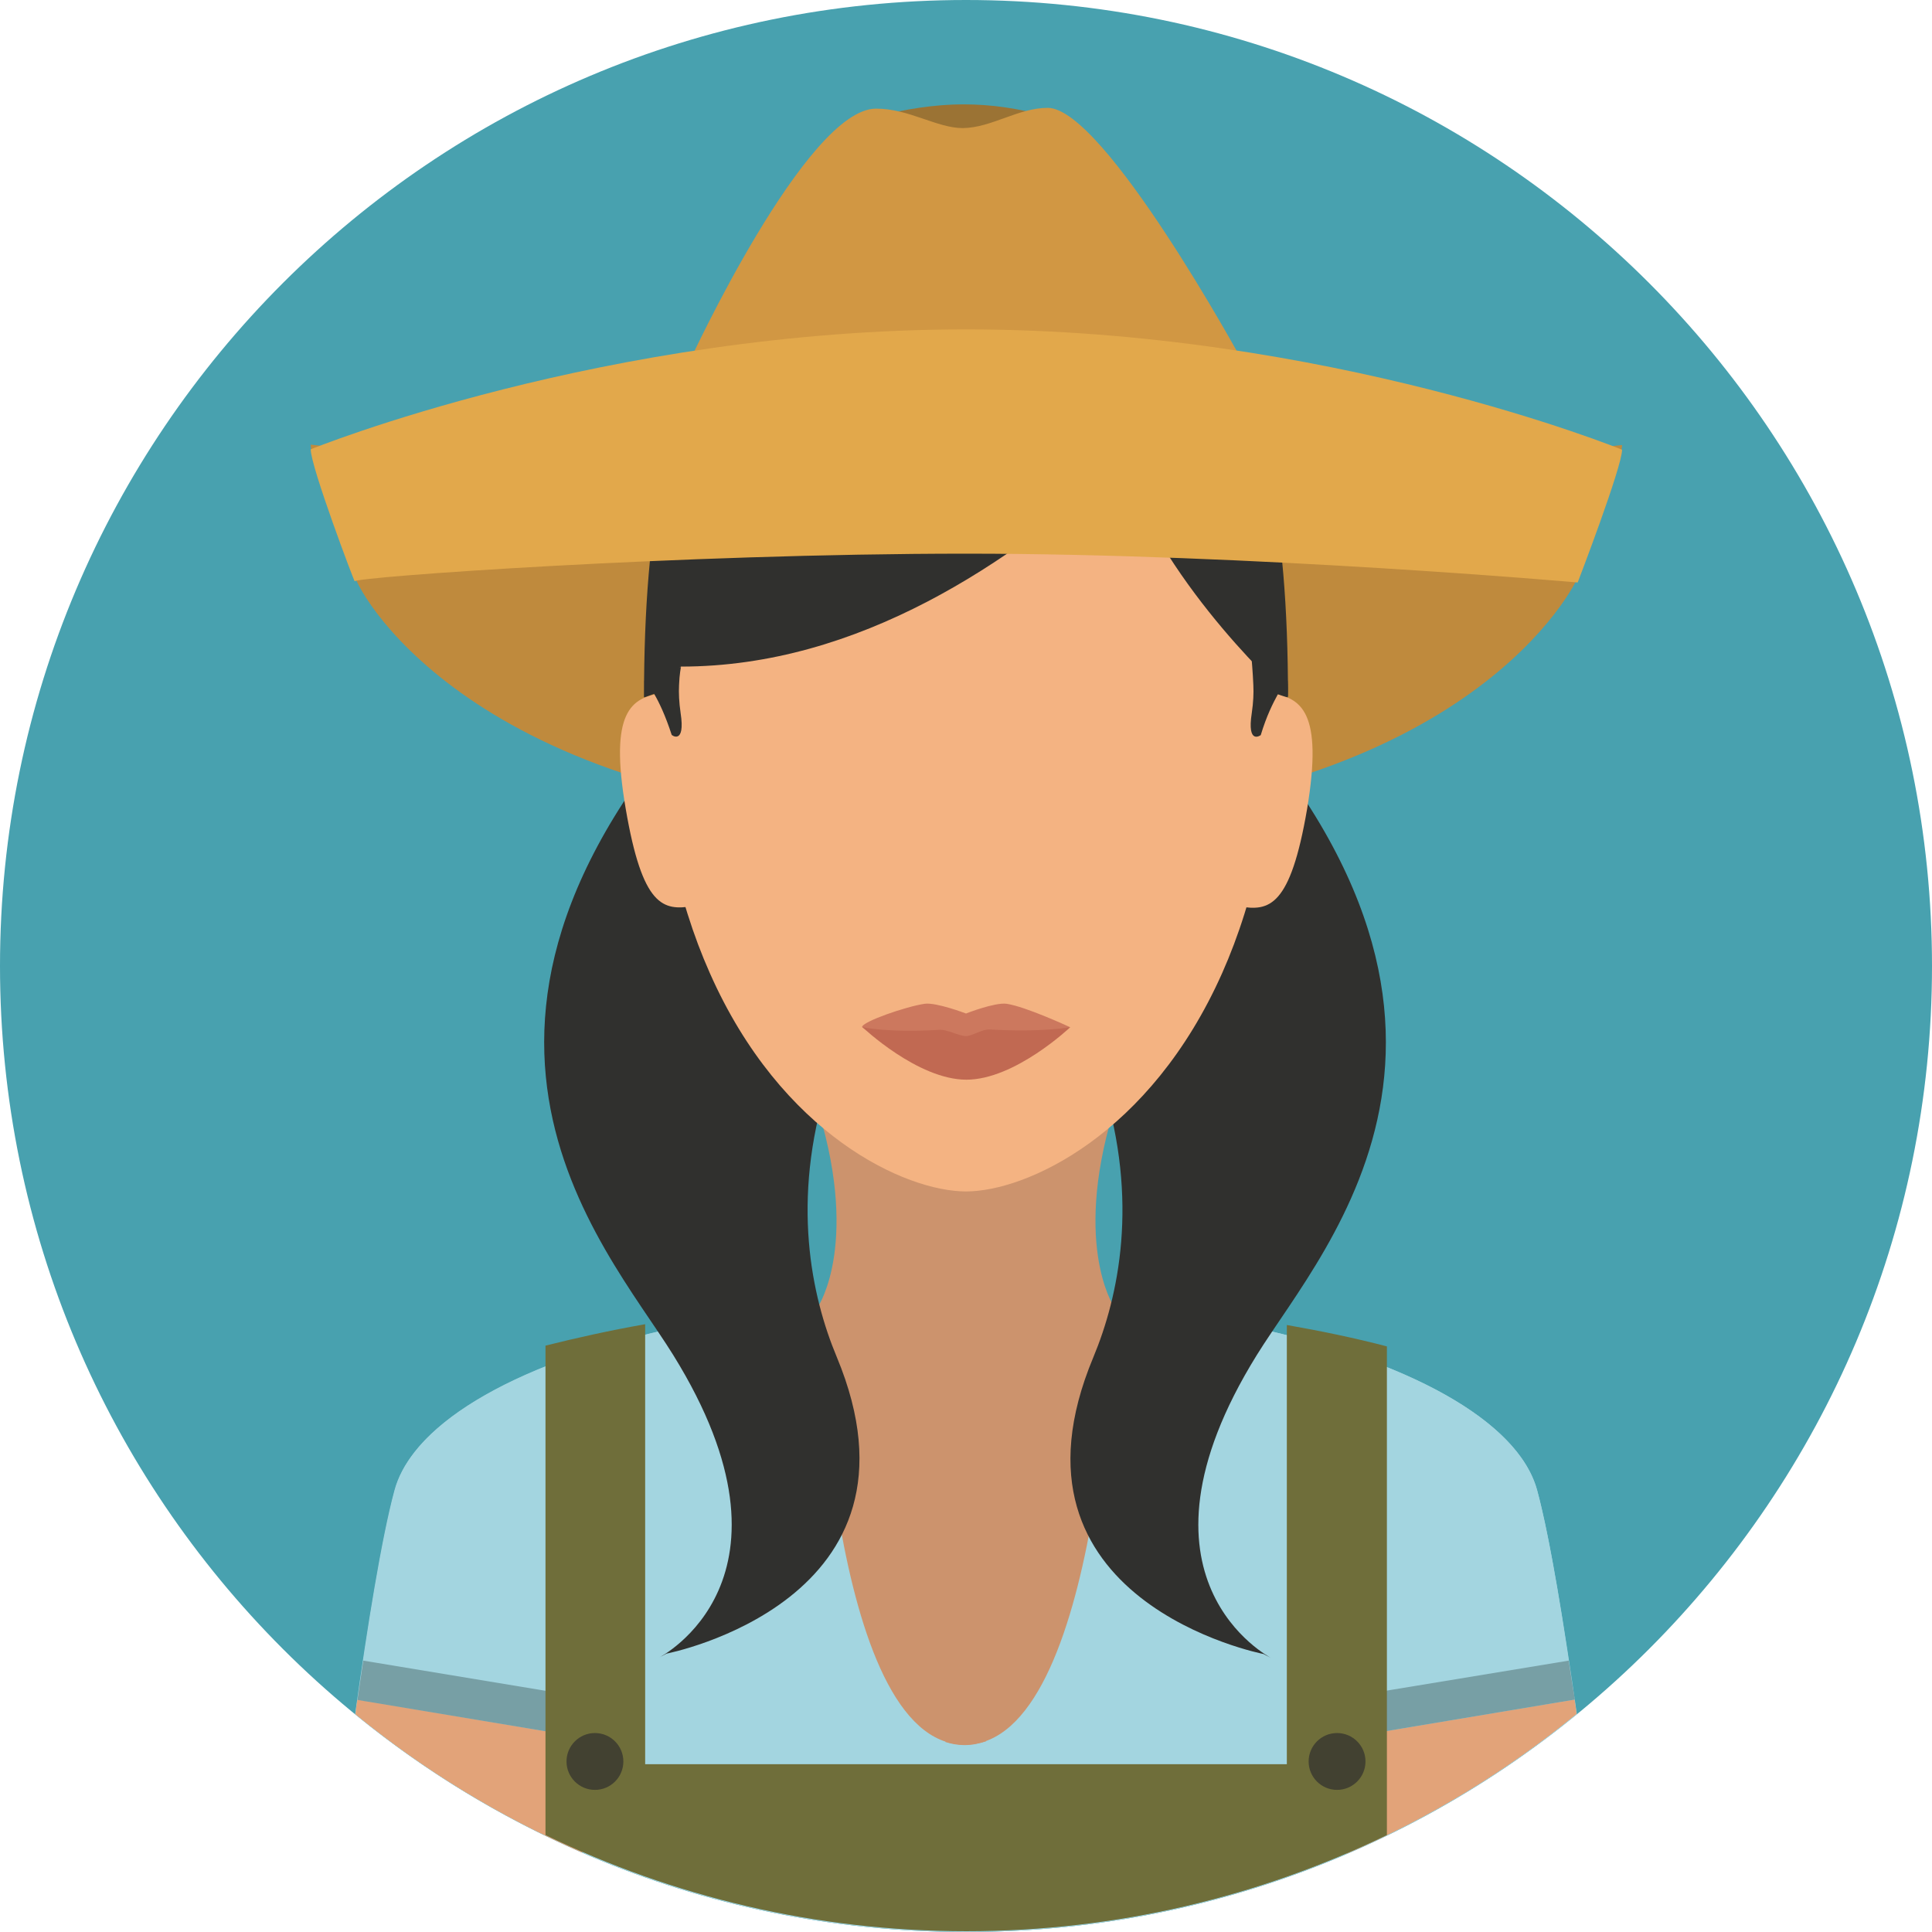 <?xml version="1.0" encoding="iso-8859-1"?>
<!-- Generator: Adobe Illustrator 19.0.0, SVG Export Plug-In . SVG Version: 6.00 Build 0)  -->
<svg version="1.1" id="Layer_1" xmlns="http://www.w3.org/2000/svg" xmlns:xlink="http://www.w3.org/1999/xlink" x="0px" y="0px"
	 viewBox="0 0 496.2 496.2" style="enable-background:new 0 0 496.2 496.2;" xml:space="preserve">
<path style="fill:#48A1AF;" d="M248.1,0C111.1,0,0,111.1,0,248.1s111.1,248.1,248.1,248.1s248.1-111.1,248.1-248.1S385.1,0,248.1,0z
	"/>
<g>
	<path style="fill:#A3D5E0;" d="M394.8,382.8c-7.3-27.3-69.9-49.3-147.1-49.3s-139.1,22.1-146.4,49.3c-3.3,12.2-7,35.2-10.1,57.5
		c42.7,34.9,97.4,55.9,156.9,55.9s114.1-21,156.9-55.9C401.8,417.9,398.1,394.9,394.8,382.8z"/>
	<path style="fill:#A3D5E0;" d="M394.8,382.8c-4.8-17.9-33.4-33.6-74.3-42.2l18,96.6l64.4-10.7C400.3,408.9,397.4,392.4,394.8,382.8
		z"/>
	<path style="fill:#A3D5E0;" d="M101.4,382.8c-2.6,9.7-5.5,26.2-8.1,43.7l63.4,10.5l18-96.3C134.2,349.3,106.1,364.9,101.4,382.8z"
		/>
</g>
<g>
	<path style="fill:#E2A379;" d="M404.4,436.5l-64,10.7l5.4,28.9c21.4-9.2,41.3-21.3,59.1-35.9C404.8,439,404.6,437.8,404.4,436.5z"
		/>
	<path style="fill:#E2A379;" d="M91.8,436.5c-0.2,1.3-0.4,2.5-0.5,3.8c17.6,14.4,37.1,26.3,58.2,35.5l5.4-28.7L91.8,436.5z"/>
</g>
<g>
	<path style="fill:#779FA5;" d="M93.3,426.5c-0.5,3.3-1,6.7-1.5,10.1l63,10.5l1.9-10.1L93.3,426.5z"/>
	<path style="fill:#779FA5;" d="M402.9,426.5l-64.3,10.6l1.9,10.1l64-10.7C403.9,433.2,403.4,429.8,402.9,426.5z"/>
</g>
<path style="fill:#6F6E3A;" d="M330.5,340.3v112.8H165.7v-113c-9.1,1.6-17.6,3.5-25.6,5.5v125.7c32.7,15.8,69.3,24.7,108.1,24.7
	c38.7,0,75.4-8.9,108-24.7V345.8C348.2,343.7,339.6,341.9,330.5,340.3z"/>
<g>
	<circle style="fill:#424131;" cx="152.8" cy="452.4" r="7.3"/>
	<circle style="fill:#424131;" cx="343.4" cy="452.4" r="7.3"/>
</g>
<g>
	<path style="fill:#CC936D;" d="M287,282.1h-77.8c12.1,36.6,1,53.3,1,53.3s2.3,112.7,37.6,112.7S286,335.4,286,335.4
		S274.9,318.7,287,282.1z"/>
	<path style="fill:#CC936D;" d="M248.1,418.9l-5.3,28.5c1.6,0.5,3.2,0.8,4.9,0.8c2,0,3.8-0.4,5.6-1L248.1,418.9z"/>
</g>
<g>
	<path style="fill:#30302E;" d="M297.9,175.1l-107.6-5.7c-90.7,91.1-35.2,149.9-17.4,178.6c35.8,57.7-3.6,77.7-3.6,77.7l1.9-1
		c0,0,69.8-13.5,43.7-76.2C201.9,317.4,193.8,250.5,297.9,175.1z"/>
	<path style="fill:#30302E;" d="M322.8,348c17.8-28.7,73.3-87.5-17.4-178.6l-107.6,5.7c104.1,75.4,96,142.3,83,173.5
		c-26.2,62.7,43.7,76.2,43.7,76.2l1.9,1C326.4,425.7,287,405.7,322.8,348z"/>
</g>
<path style="fill:#BF8A3D;" d="M248.1,123.1c-92.6,0-168.3-8.9-168.3-8.9c0,4.5,11.1,33.4,11.3,33.9c3.8,9.8,38.6,63.2,157.1,63.2
	s152.4-53.3,157-62.9c0.2-0.5,11.4-29.7,11.4-34.1C416.4,114.2,340.7,123.1,248.1,123.1z"/>
<g>
	<path style="fill:#F4B382;" d="M248.1,61.6c-44,0-79.8,21.2-79.8,113.6c0,31.3,5.6,55.8,14,74.7c18.4,41.6,50.3,56.1,65.8,56.1
		s47.3-14.5,65.8-56.1c8.4-18.9,14-43.4,14-74.7C327.9,82.8,292.1,61.6,248.1,61.6z"/>
	<path style="fill:#F4B382;" d="M169.8,178c-7.6,1.3-13.4,4.6-9.1,29.7c4.3,25.2,9.6,26.3,17.3,25L169.8,178z"/>
	<path style="fill:#F4B382;" d="M326.5,178l-8.1,54.8c7.6,1.3,13,0.1,17.3-25C339.9,182.6,334.1,179.3,326.5,178z"/>
</g>
<path style="fill:#30302E;" d="M248.1,61.6c-57.3,0-82.7,25.1-82.7,117.5l9.5-7.9c45.8,0,84.9-26.9,113.2-52.3
	c12,33.1,42.7,60.1,42.7,60.1C330.8,86.7,305.4,61.6,248.1,61.6z"/>
<path style="fill:#9B7334;" d="M269.1,29.9c-7.8-2.1-14.4-3.1-21.8-3.1c-6.7,0-15.5,1.2-22.3,3.3c-8.9,0,8,11.5,23,11.5
	S276.4,29.9,269.1,29.9z"/>
<path style="fill:#D19743;" d="M269.1,27.7c-7.6,0-14.4,5.1-21.8,5.2c-6.7,0-13.8-5-22.3-5c-17.9,0-47.8,64.7-47.8,64.7H319
	C319,92.6,283.6,27.7,269.1,27.7z"/>
<path style="fill:#E2A84B;" d="M248.1,84.6c-92.6,0-168.3,30.8-168.3,30.8c0,4.5,11.3,34.3,11.3,33.9c0-1.1,83.6-7.1,157.1-7.1
	s157,7.4,157,7.4c0.2-0.5,11.4-29.7,11.4-34.1C416.4,115.4,340.7,84.6,248.1,84.6z"/>
<path style="fill:#CC785E;" d="M258.5,257.8c-3-0.4-10.4,2.5-10.4,2.5s-7.6-2.9-10.6-2.5c-4.8,0.7-16.1,4.6-16.1,6
	c0,0,14.2,9.6,26.7,9.6c12.5,0,26.7-9.6,26.7-9.6S263.4,258.5,258.5,257.8z"/>
<path style="fill:#C16952;" d="M254.2,264.4c-2-0.1-4.5,1.7-6.1,1.7c-1.9,0-4.8-1.8-7-1.6c-13.1,0.8-19.6-0.7-19.6-0.7
	s14.2,13.5,26.7,13.5c12.5,0,26.7-13.5,26.7-13.5S267.9,265.2,254.2,264.4z"/>
<g>
	<path style="fill:#30302E;" d="M174.8,183.1c-0.4-2.7-0.5-5.2-0.4-7.1c0.1-2.9,0.5-4.7,0.5-4.7l-9.4,3.5c0,1.4,0,2.9,0,4.3
		c0,0,0.9-0.3,2.5-0.9c1.3,2.2,2.9,5.6,4.5,10.5C172.4,188.8,176.1,191.5,174.8,183.1z"/>
	<path style="fill:#30302E;" d="M330.7,174.8l-9.3-6.2c0,0,0.4,4.5,0.5,7.4c0.1,2,0,4.4-0.4,7.1c-1.3,8.4,2.3,5.7,2.3,5.7
		c1.5-5,3.2-8.3,4.4-10.5c1.6,0.6,2.5,0.8,2.5,0.8C330.8,177.6,330.8,176.2,330.7,174.8z"/>
</g>
<g>
</g>
<g>
</g>
<g>
</g>
<g>
</g>
<g>
</g>
<g>
</g>
<g>
</g>
<g>
</g>
<g>
</g>
<g>
</g>
<g>
</g>
<g>
</g>
<g>
</g>
<g>
</g>
<g>
</g>
</svg>
